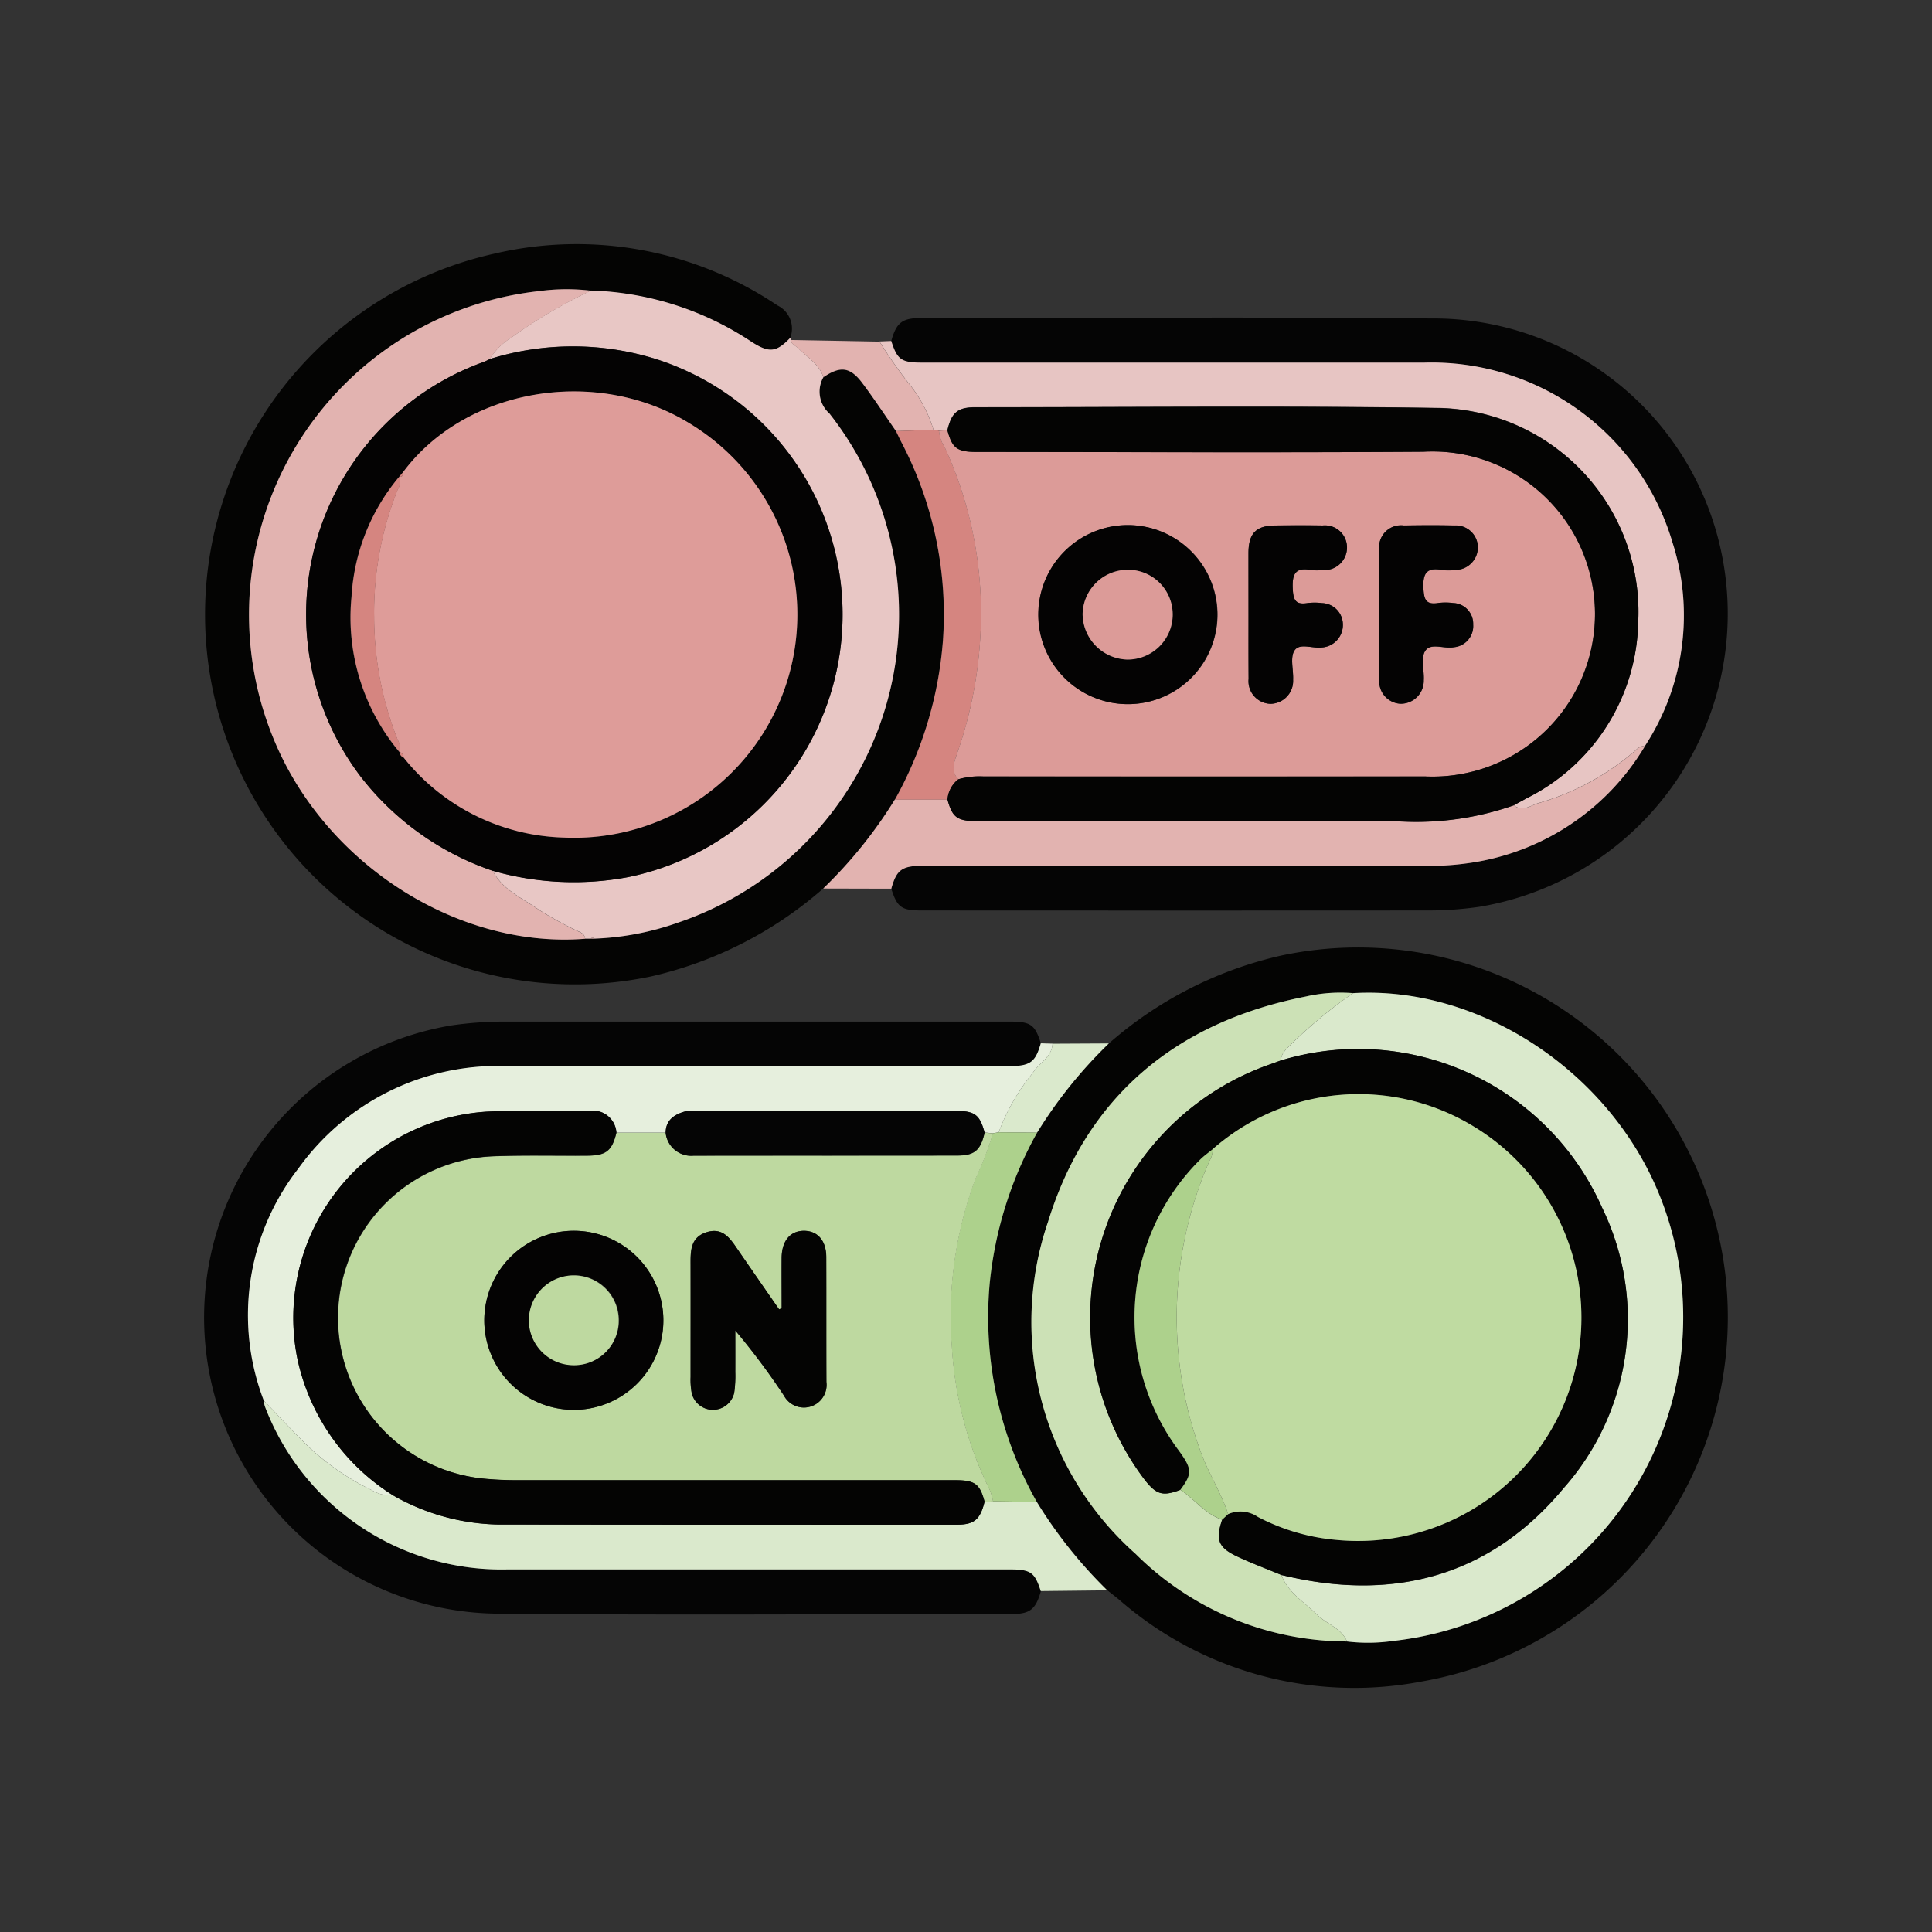 <svg xmlns="http://www.w3.org/2000/svg" width="82" height="82" viewBox="0 0 82 82">
  <rect x="0" y="0" width="82" height="82" fill="#333333" stroke="none"/>
  <g id="Grupo_968851" data-name="Grupo 968851" transform="translate(-193 -19655)">
    <rect id="Rectángulo_307292" data-name="Rectángulo 307292" width="82" height="82" transform="translate(193 19655)" fill="none"/>
    <g id="Grupo_968852" data-name="Grupo 968852" transform="translate(201.636 19665.361)">
      <path id="Trazado_633821" data-name="Trazado 633821" d="M980.862,867.013a16.651,16.651,0,0,1,7.323-3.731,15.694,15.694,0,1,1,5.931,30.817,15.174,15.174,0,0,1-12.828-3.484c-.161-.133-.327-.26-.491-.39a19.47,19.47,0,0,1-2.993-3.754,15.943,15.943,0,0,1-2-9.251,16.436,16.436,0,0,1,2.014-6.421A19.427,19.427,0,0,1,980.862,867.013Zm10.36-2.134a6.584,6.584,0,0,0-2.008.145c-5.485,1.079-9.291,4.23-10.935,9.564a13.155,13.155,0,0,0,3.715,14.087,12.753,12.753,0,0,0,8.977,3.721,7.439,7.439,0,0,0,1.951-.023,13.826,13.826,0,0,0,11.287-18.978C1002.072,868.167,996.568,864.558,991.222,864.88Z" transform="translate(-942.434 -833.088)" fill="#040403"/>
      <path id="Trazado_633822" data-name="Trazado 633822" d="M870.6,772.394a16.706,16.706,0,0,1-7.321,3.733,15.695,15.695,0,0,1-6.622-30.683,15.258,15.258,0,0,1,12,2.2,1.093,1.093,0,0,1,.542,1.383c-.594.616-.888.647-1.63.176a13,13,0,0,0-6.827-2.185,8.635,8.635,0,0,0-2.2.018,13.817,13.817,0,0,0-10.949,19.723c2.385,4.935,7.766,8.173,12.9,7.765l.249,0,.126,0a11.94,11.94,0,0,0,3.572-.682,13.8,13.8,0,0,0,6.423-21.606,1.239,1.239,0,0,1-.257-1.54c.716-.486,1.133-.443,1.648.241.5.665.958,1.363,1.434,2.046.083.169.162.34.248.508a15.738,15.738,0,0,1,1.742,8.384,16.4,16.4,0,0,1-2.034,6.739A19.327,19.327,0,0,1,870.6,772.394Z" transform="translate(-844.297 -745.042)" fill="#040403"/>
      <path id="Trazado_633823" data-name="Trazado 633823" d="M879.7,899.58c-.22.773-.457.975-1.239.975-7.222,0-14.444.054-21.666-.015a12.57,12.57,0,0,1-2.107-24.969,15.726,15.726,0,0,1,2.264-.161q10.707,0,21.413,0c.908,0,1.081.126,1.333.926-.232.81-.45.969-1.367.969q-10.637,0-21.274,0a10.4,10.4,0,0,0-8.868,4.344,10.12,10.12,0,0,0-1.47,9.847,1.453,1.453,0,0,0,.048.242,10.739,10.739,0,0,0,10.313,6.923q10.642.017,21.284,0C879.273,898.661,879.438,898.778,879.7,899.58Z" transform="translate(-844.157 -842.412)" fill="#050505"/>
      <path id="Trazado_633824" data-name="Trazado 633824" d="M959.495,758.352c.216-.77.455-.974,1.238-.974,7.222,0,14.444-.055,21.664.016a12.488,12.488,0,0,1,12.417,10.382,12.616,12.616,0,0,1-10.37,14.592,15.187,15.187,0,0,1-2.138.153q-10.769.007-21.538,0c-.845,0-1.023-.138-1.272-.924.225-.809.448-.973,1.364-.973h21.094a11.893,11.893,0,0,0,2.389-.166,10.371,10.371,0,0,0,7.144-4.92,10.134,10.134,0,0,0,1.164-8.638,10.658,10.658,0,0,0-10.547-7.626q-10.637-.016-21.274,0C959.918,759.271,959.753,759.154,959.495,758.352Z" transform="translate(-930.303 -754.239)" fill="#050505"/>
      <path id="Trazado_633825" data-name="Trazado 633825" d="M906.323,756.524a1.239,1.239,0,0,0,.257,1.54,13.8,13.8,0,0,1-6.423,21.606,11.936,11.936,0,0,1-3.572.682c-.044-.06-.086-.056-.126,0l-.249,0c-.033-.261-.272-.289-.446-.385a15.328,15.328,0,0,1-1.524-.846c-.693-.495-1.532-.831-1.951-1.652a12.487,12.487,0,0,0,5.738.27,11.377,11.377,0,0,0,1.153-22,11.847,11.847,0,0,0-7.018.012,2.782,2.782,0,0,1,.91-.907,21.162,21.162,0,0,1,3.387-2,13,13,0,0,1,6.827,2.185c.742.471,1.036.44,1.63-.176a.076.076,0,0,1,.015.085c.029.19.207.236.319.349C905.634,755.679,906.145,755.958,906.323,756.524Z" transform="translate(-880.012 -750.874)" fill="#e8c7c5"/>
      <path id="Trazado_633826" data-name="Trazado 633826" d="M958.027,761.29c.258.8.423.919,1.335.919q10.637,0,21.274,0a10.658,10.658,0,0,1,10.547,7.626,10.135,10.135,0,0,1-1.164,8.638.537.537,0,0,0-.386.176,10.86,10.86,0,0,1-4.138,2.253c-.33.1-.676.388-1.052.09.184-.1.369-.195.551-.3a8.542,8.542,0,0,0,4.734-7.465,8.658,8.658,0,0,0-8.634-9.1c-6.5-.094-13.012-.03-19.517-.027-.739,0-.99.233-1.167.97l-.355.02-.237-.038a5.8,5.8,0,0,0-.97-1.866,19.209,19.209,0,0,1-1.319-1.876Z" transform="translate(-928.835 -757.178)" fill="#e7c5c3"/>
      <path id="Trazado_633827" data-name="Trazado 633827" d="M852.305,894.229a10.12,10.12,0,0,1,1.47-9.847,10.4,10.4,0,0,1,8.868-4.344q10.637.022,21.274,0c.917,0,1.135-.159,1.367-.969l.5.014c-.029.586-.586.82-.848,1.256a8.822,8.822,0,0,0-1.437,2.505l-.239.043-.359-.032c-.207-.762-.412-.92-1.26-.921q-5.492,0-10.984,0a1.8,1.8,0,0,0-.5.034c-.441.131-.786.366-.792.893l-2.09,0a1,1,0,0,0-1.136-.926c-1.452.018-2.907-.034-4.357.035a8.77,8.77,0,0,0-8.043,10.509,9.079,9.079,0,0,0,4.054,5.776,1.514,1.514,0,0,1-.9-.219,10.71,10.71,0,0,1-2.725-1.883C853.523,895.53,852.922,894.871,852.305,894.229Z" transform="translate(-849.746 -845.149)" fill="#e6efdd"/>
      <path id="Trazado_633828" data-name="Trazado 633828" d="M854.268,938.957c.617.642,1.218,1.3,1.857,1.922a10.71,10.71,0,0,0,2.725,1.883,1.514,1.514,0,0,0,.9.219,9.327,9.327,0,0,0,4.44,1.24q9.753.016,19.505.007c.735,0,.982-.23,1.164-.973l.358-.021,1.859.026a19.474,19.474,0,0,0,2.993,3.754l-2.824.031c-.257-.8-.422-.919-1.335-.919q-10.642,0-21.284,0a10.739,10.739,0,0,1-10.313-6.923A1.454,1.454,0,0,1,854.268,938.957Z" transform="translate(-851.709 -889.877)" fill="#dae9cc"/>
      <path id="Trazado_633829" data-name="Trazado 633829" d="M977.384,831.712c.376.3.722.005,1.052-.09a10.862,10.862,0,0,0,4.138-2.253.537.537,0,0,1,.386-.176,10.371,10.371,0,0,1-7.144,4.92,11.9,11.9,0,0,1-2.389.166H952.333c-.916,0-1.139.164-1.364.973l-2.891-.007a19.324,19.324,0,0,0,3.046-3.784l2.228,0c.213.777.413.921,1.326.921,5.958,0,11.917-.013,17.875.01A12.544,12.544,0,0,0,977.384,831.712Z" transform="translate(-921.775 -807.894)" fill="#e2b3b0"/>
      <path id="Trazado_633830" data-name="Trazado 633830" d="M946.388,761.19a19.2,19.2,0,0,0,1.319,1.876,5.8,5.8,0,0,1,.97,1.866l-1.59.056c-.476-.683-.933-1.381-1.434-2.046-.516-.684-.932-.727-1.649-.241-.177-.567-.689-.846-1.073-1.232-.112-.113-.29-.159-.319-.349Z" transform="translate(-917.693 -757.051)" fill="#e2b3b0"/>
      <path id="Trazado_633831" data-name="Trazado 633831" d="M977.506,882.853a8.822,8.822,0,0,1,1.437-2.505c.262-.436.819-.669.848-1.256l2.392-.012a19.426,19.426,0,0,0-3.047,3.786Z" transform="translate(-943.755 -845.155)" fill="#dae9cc"/>
      <path id="Trazado_633832" data-name="Trazado 633832" d="M1027.907,870.592c5.346-.321,10.85,3.288,12.987,8.516a13.826,13.826,0,0,1-11.287,18.978,7.441,7.441,0,0,1-1.951.023c-.247-.574-.864-.736-1.268-1.134-.54-.532-1.23-.93-1.519-1.688.164.037.328.075.492.111,4.58.984,8.511-.2,11.5-3.809a10.8,10.8,0,0,0,1.627-11.878,11.321,11.321,0,0,0-13.635-6.261c0-.282.194-.445.366-.629A20.884,20.884,0,0,1,1027.907,870.592Z" transform="translate(-979.119 -838.8)" fill="#dae9cc"/>
      <path id="Trazado_633833" data-name="Trazado 633833" d="M993.639,895.263c.289.759.979,1.156,1.519,1.688.4.4,1.021.56,1.268,1.134a12.753,12.753,0,0,1-8.977-3.721,13.155,13.155,0,0,1-3.715-14.087c1.645-5.334,5.451-8.485,10.936-9.564a6.585,6.585,0,0,1,2.008-.145,20.9,20.9,0,0,0-2.688,2.227c-.171.184-.368.348-.366.629-.138.05-.274.1-.413.15a11.389,11.389,0,0,0-5.408,17.6c.52.682.789.765,1.551.476.607.4,1.053,1.025,1.772,1.268-.285.846-.17,1.177.623,1.554C992.366,894.761,993.008,895,993.639,895.263Z" transform="translate(-947.89 -838.777)" fill="#cce1b6"/>
      <path id="Trazado_633834" data-name="Trazado 633834" d="M971.494,893.988l1.63.013a16.434,16.434,0,0,0-2.014,6.421,15.942,15.942,0,0,0,2,9.251l-1.859-.026a2.467,2.467,0,0,0-.136-.479,15.725,15.725,0,0,1-1.613-6.1,16.673,16.673,0,0,1,1-7.106,14.308,14.308,0,0,0,.745-1.931Z" transform="translate(-937.743 -856.29)" fill="#add18c"/>
      <path id="Trazado_633835" data-name="Trazado 633835" d="M862.088,777.285c.419.822,1.258,1.158,1.951,1.653a15.34,15.34,0,0,0,1.524.846c.174.1.412.124.446.385-5.135.408-10.516-2.831-12.9-7.765a13.817,13.817,0,0,1,10.949-19.723,8.632,8.632,0,0,1,2.2-.018,21.171,21.171,0,0,0-3.387,2,2.782,2.782,0,0,0-.91.907c-.093.043-.183.092-.278.127a11.386,11.386,0,0,0-5.2,17.59A11.959,11.959,0,0,0,862.088,777.285Z" transform="translate(-849.811 -750.686)" fill="#e2b3b0"/>
      <path id="Trazado_633836" data-name="Trazado 633836" d="M960.158,776.237l1.59-.056.237.038a1.513,1.513,0,0,0,.243.706,16.81,16.81,0,0,1,1.532,6.557,18,18,0,0,1-1,6.417c-.123.368-.3.758.045,1.115a1.2,1.2,0,0,0-.46.857l-2.228,0a16.405,16.405,0,0,0,2.034-6.739,15.738,15.738,0,0,0-1.742-8.384C960.321,776.578,960.241,776.407,960.158,776.237Z" transform="translate(-930.765 -768.3)" fill="#d58580"/>
      <path id="Trazado_633837" data-name="Trazado 633837" d="M909.136,861.385c.041-.059.083-.063.126,0Z" transform="translate(-892.69 -831.904)" fill="#e2b3b0"/>
      <path id="Trazado_633838" data-name="Trazado 633838" d="M869.271,784.47a11.959,11.959,0,0,1-5.605-4,11.386,11.386,0,0,1,5.2-17.59c.1-.034.186-.084.278-.127a11.847,11.847,0,0,1,7.018-.012,11.377,11.377,0,0,1-1.153,22A12.487,12.487,0,0,1,869.271,784.47Zm-3.954-5.027a.263.263,0,0,0,.169.218,8.99,8.99,0,0,0,6.778,3.4,9.478,9.478,0,0,0,5.348-17.586c-3.957-2.424-9.478-1.485-12.134,2.063l-.181.215.017.049-.019-.049a8.688,8.688,0,0,0-2.024,5.107,8.886,8.886,0,0,0,2.053,6.594Z" transform="translate(-856.994 -757.871)" fill="#040303"/>
      <path id="Trazado_633839" data-name="Trazado 633839" d="M968.324,791.069c-.344-.358-.167-.747-.045-1.115a18,18,0,0,0,1-6.417,16.809,16.809,0,0,0-1.532-6.557,1.513,1.513,0,0,1-.243-.706l.355-.02c.208.768.409.921,1.258.921,6.314,0,12.628.033,18.941-.009a6.9,6.9,0,1,1,.074,13.782q-9.376.014-18.752,0A3.258,3.258,0,0,0,968.324,791.069Zm7.252-10.79a3.8,3.8,0,1,0,3.752,3.792A3.807,3.807,0,0,0,975.576,780.279Zm5.069,3.82c0,.9-.008,1.806,0,2.709a.961.961,0,0,0,.922,1.058.974.974,0,0,0,.967-1.026c.019-.419-.135-.934.057-1.234.22-.343.776-.073,1.18-.133a.956.956,0,0,0,.875-.982.913.913,0,0,0-.883-.9,2.467,2.467,0,0,0-.629,0c-.521.084-.593-.159-.616-.624-.03-.613.115-.906.775-.78a2.128,2.128,0,0,0,.5,0,.959.959,0,0,0,1.029-.956.938.938,0,0,0-1.036-.934c-.672-.012-1.344-.009-2.016,0-.807.008-1.124.333-1.129,1.16C980.64,782.335,980.644,783.217,980.645,784.1Zm5.549-.04c0,.925-.01,1.851,0,2.776a.952.952,0,0,0,.886,1.03.975.975,0,0,0,1-.995c.026-.419-.134-.933.057-1.238.237-.379.807-.08,1.222-.166a.9.9,0,0,0,.818-.961.88.88,0,0,0-.86-.914,2.346,2.346,0,0,0-.63,0c-.518.082-.6-.154-.621-.624-.031-.619.123-.9.779-.781a2.2,2.2,0,0,0,.567,0,.961.961,0,0,0,.964-.963.936.936,0,0,0-.991-.923c-.715-.017-1.431-.014-2.146,0a.93.93,0,0,0-1.046,1.051C986.184,782.25,986.193,783.154,986.194,784.058Z" transform="translate(-936.287 -768.354)" fill="#dc9b98"/>
      <path id="Trazado_633840" data-name="Trazado 633840" d="M969.373,788.135a3.261,3.261,0,0,1,1.06-.12q9.376,0,18.752,0a6.9,6.9,0,1,0-.074-13.782c-6.313.042-12.627.011-18.941.009-.849,0-1.05-.153-1.258-.921.177-.737.428-.969,1.167-.97,6.506,0,13.013-.068,19.517.027a8.658,8.658,0,0,1,8.634,9.1,8.542,8.542,0,0,1-4.734,7.465c-.182.1-.367.2-.551.3a12.544,12.544,0,0,1-4.831.684c-5.958-.023-11.917-.008-17.875-.01-.913,0-1.113-.144-1.326-.921A1.2,1.2,0,0,1,969.373,788.135Z" transform="translate(-937.336 -765.421)" fill="#040403"/>
      <path id="Trazado_633841" data-name="Trazado 633841" d="M894.526,894.064A14.322,14.322,0,0,1,893.78,896a16.674,16.674,0,0,0-1,7.106,15.726,15.726,0,0,0,1.612,6.1,2.462,2.462,0,0,1,.136.479l-.358.021c-.2-.763-.409-.918-1.258-.918q-9.314,0-18.628,0c-.42,0-.842-.017-1.26-.055a6.861,6.861,0,0,1,.312-13.694c1.324-.05,2.652-.014,3.977-.025.8-.007,1.041-.207,1.229-.972l2.09,0a1.091,1.091,0,0,0,1.184.973c3.733-.007,7.466,0,11.2-.007.736,0,.985-.233,1.154-.971Zm-8.973,7.425-.111.045q-.854-1.234-1.708-2.468c-.337-.49-.651-1.047-1.388-.8-.691.23-.662.832-.66,1.412.005,1.576,0,3.152,0,4.728a3.137,3.137,0,0,0,.049.689.925.925,0,0,0,1.8-.02,4.969,4.969,0,0,0,.047-.878c.006-.589,0-1.178,0-1.767a30.134,30.134,0,0,1,2.067,2.766.962.962,0,0,0,1.8-.584c-.009-1.765,0-3.531-.006-5.3,0-.69-.359-1.1-.928-1.112-.594-.008-.957.416-.965,1.146C885.547,900.061,885.553,900.775,885.553,901.489ZM876.7,905.8a3.8,3.8,0,0,0,.065-7.6,3.8,3.8,0,1,0-.065,7.6Z" transform="translate(-861.014 -856.322)" fill="#bed9a0"/>
      <path id="Trazado_633842" data-name="Trazado 633842" d="M872.887,891.3c-.188.765-.432.965-1.229.972-1.326.011-2.653-.025-3.977.025a6.861,6.861,0,0,0-.312,13.695c.419.037.84.055,1.26.055q9.314,0,18.628,0c.849,0,1.054.155,1.258.918-.182.743-.429.972-1.164.973q-9.753.005-19.505-.007a9.327,9.327,0,0,1-4.44-1.24,9.079,9.079,0,0,1-4.054-5.776,8.77,8.77,0,0,1,8.043-10.509c1.449-.069,2.9-.017,4.357-.035A1,1,0,0,1,872.887,891.3Z" transform="translate(-855.363 -853.587)" fill="#040403"/>
      <path id="Trazado_633843" data-name="Trazado 633843" d="M935.192,891.309c-.17.738-.419.97-1.154.971-3.733.008-7.466,0-11.2.007a1.091,1.091,0,0,1-1.184-.973c.005-.526.351-.762.792-.893a1.8,1.8,0,0,1,.5-.034q5.492,0,10.984,0C934.78,890.389,934.985,890.547,935.192,891.309Z" transform="translate(-902.04 -853.599)" fill="#050505"/>
      <path id="Trazado_633844" data-name="Trazado 633844" d="M1000.947,902.389c-.631-.263-1.273-.5-1.89-.794-.793-.377-.908-.707-.622-1.554l.253-.235a1.307,1.307,0,0,1,1.258.119,8.807,8.807,0,0,0,3.3.973,9.481,9.481,0,0,0,5.9-17.52,9.375,9.375,0,0,0-11.124.944c-.177.146-.367.279-.529.441a9.44,9.44,0,0,0-.906,12.342c.574.782.582.983.07,1.669-.762.289-1.031.206-1.551-.476a11.388,11.388,0,0,1,5.408-17.6c.139-.047.276-.1.413-.15a11.321,11.321,0,0,1,13.635,6.261,10.8,10.8,0,0,1-1.627,11.878c-2.989,3.605-6.92,4.792-11.5,3.809C1001.274,902.464,1001.111,902.426,1000.947,902.389Z" transform="translate(-955.197 -845.903)" fill="#040403"/>
      <path id="Trazado_633845" data-name="Trazado 633845" d="M1002.24,911.286c.513-.687.5-.887-.07-1.669a9.44,9.44,0,0,1,.906-12.342c.161-.162.352-.294.529-.441a.828.828,0,0,1-.125.479,16.523,16.523,0,0,0-.377,12.362c.327.912.864,1.724,1.163,2.643l-.253.235C1003.293,912.311,1002.847,911.685,1002.24,911.286Z" transform="translate(-960.776 -858.415)" fill="#add18c"/>
      <path id="Trazado_633846" data-name="Trazado 633846" d="M874.007,773.153c2.656-3.548,8.177-4.487,12.134-2.063a9.478,9.478,0,0,1-5.348,17.586,8.99,8.99,0,0,1-6.778-3.4c-.007-.112-.038-.2-.169-.218l.007.007a.8.8,0,0,0-.094-.544,14.176,14.176,0,0,1-.995-5.213,14,14,0,0,1,1-5.4.62.62,0,0,0,.057-.542l.02.049-.017-.049C873.987,773.381,874,773.272,874.007,773.153Z" transform="translate(-865.523 -763.49)" fill="#de9c99"/>
      <path id="Trazado_633847" data-name="Trazado 633847" d="M870.9,784.068a.62.62,0,0,1-.057.542,14,14,0,0,0-1,5.4,14.175,14.175,0,0,0,.995,5.213.8.8,0,0,1,.094.544,8.885,8.885,0,0,1-2.053-6.594A8.687,8.687,0,0,1,870.9,784.068Z" transform="translate(-862.595 -774.19)" fill="#d58580"/>
      <path id="Trazado_633848" data-name="Trazado 633848" d="M877.041,830.271c.131.015.163.107.169.218A.263.263,0,0,1,877.041,830.271Z" transform="translate(-868.718 -808.699)" fill="#d58580"/>
      <path id="Trazado_633849" data-name="Trazado 633849" d="M877.143,783.22c0,.118-.02.227-.181.215Z" transform="translate(-868.659 -773.557)" fill="#d58580"/>
      <path id="Trazado_633850" data-name="Trazado 633850" d="M987.948,792.156a3.8,3.8,0,1,1-.118,7.6,3.8,3.8,0,1,1,.118-7.6Zm1.849,3.8a1.894,1.894,0,0,0-1.924-1.9,1.92,1.92,0,0,0-1.9,1.869,1.95,1.95,0,0,0,1.9,1.941A1.914,1.914,0,0,0,989.8,795.953Z" transform="translate(-948.659 -780.231)" fill="#040303"/>
      <path id="Trazado_633851" data-name="Trazado 633851" d="M1019.4,796c0-.882,0-1.764,0-2.646.005-.827.322-1.151,1.129-1.16.672-.007,1.345-.011,2.017,0a.938.938,0,0,1,1.036.935.958.958,0,0,1-1.029.956,2.13,2.13,0,0,1-.5,0c-.659-.125-.8.167-.774.78.023.465.1.707.616.624a2.47,2.47,0,0,1,.629,0,.913.913,0,0,1,.883.9.956.956,0,0,1-.875.982c-.405.06-.961-.209-1.18.133-.192.3-.038.815-.057,1.234a.974.974,0,0,1-.967,1.026.961.961,0,0,1-.922-1.058C1019.4,797.8,1019.4,796.9,1019.4,796Z" transform="translate(-975.047 -780.253)" fill="#040303"/>
      <path id="Trazado_633852" data-name="Trazado 633852" d="M1041.325,795.952c0-.9-.01-1.809,0-2.713a.93.93,0,0,1,1.046-1.051c.715-.012,1.431-.015,2.146,0a.936.936,0,0,1,.991.923.961.961,0,0,1-.964.963,2.2,2.2,0,0,1-.567,0c-.656-.121-.81.161-.779.781.024.469.1.705.62.624a2.343,2.343,0,0,1,.63,0,.88.88,0,0,1,.86.914.9.9,0,0,1-.818.961c-.415.086-.985-.213-1.222.166-.191.3-.031.819-.057,1.238a.974.974,0,0,1-1,.995.952.952,0,0,1-.886-1.03C1041.316,797.8,1041.325,796.878,1041.325,795.952Z" transform="translate(-991.419 -780.248)" fill="#040303"/>
      <path id="Trazado_633853" data-name="Trazado 633853" d="M929.7,913.793c0-.714-.006-1.428,0-2.142.008-.729.371-1.153.965-1.146.569.008.925.422.928,1.112.006,1.765,0,3.531.006,5.3a.962.962,0,0,1-1.8.584,30.134,30.134,0,0,0-2.067-2.766c0,.589,0,1.178,0,1.767a4.969,4.969,0,0,1-.047.878.925.925,0,0,1-1.8.02,3.136,3.136,0,0,1-.049-.689c0-1.576,0-3.152,0-4.728,0-.58-.031-1.183.66-1.412.737-.245,1.051.313,1.388.8q.851,1.236,1.708,2.468Z" transform="translate(-905.158 -868.626)" fill="#040403"/>
      <path id="Trazado_633854" data-name="Trazado 633854" d="M894.977,918.1a3.8,3.8,0,1,1,3.833-3.766A3.8,3.8,0,0,1,894.977,918.1Zm.053-1.9a1.906,1.906,0,0,0-.01-3.812,1.906,1.906,0,1,0,.01,3.812Z" transform="translate(-879.291 -868.623)" fill="#040303"/>
      <path id="Trazado_633855" data-name="Trazado 633855" d="M1009.543,905.436c-.3-.919-.836-1.731-1.163-2.643a16.523,16.523,0,0,1,.377-12.362.827.827,0,0,0,.125-.479,9.375,9.375,0,0,1,11.124-.944,9.481,9.481,0,0,1-5.9,17.52,8.807,8.807,0,0,1-3.3-.973A1.307,1.307,0,0,0,1009.543,905.436Z" transform="translate(-966.053 -851.534)" fill="#bfdba1"/>
      <path id="Trazado_633856" data-name="Trazado 633856" d="M995.392,801.549a1.915,1.915,0,0,1-1.924,1.91,1.95,1.95,0,0,1-1.9-1.941,1.92,1.92,0,0,1,1.9-1.869A1.894,1.894,0,0,1,995.392,801.549Z" transform="translate(-954.255 -785.827)" fill="#dc9b98"/>
      <path id="Trazado_633857" data-name="Trazado 633857" d="M900.625,921.8a1.906,1.906,0,1,1,1.883-1.94A1.889,1.889,0,0,1,900.625,921.8Z" transform="translate(-884.886 -874.217)" fill="#bed9a0"/>
    </g>
  </g>
</svg>
